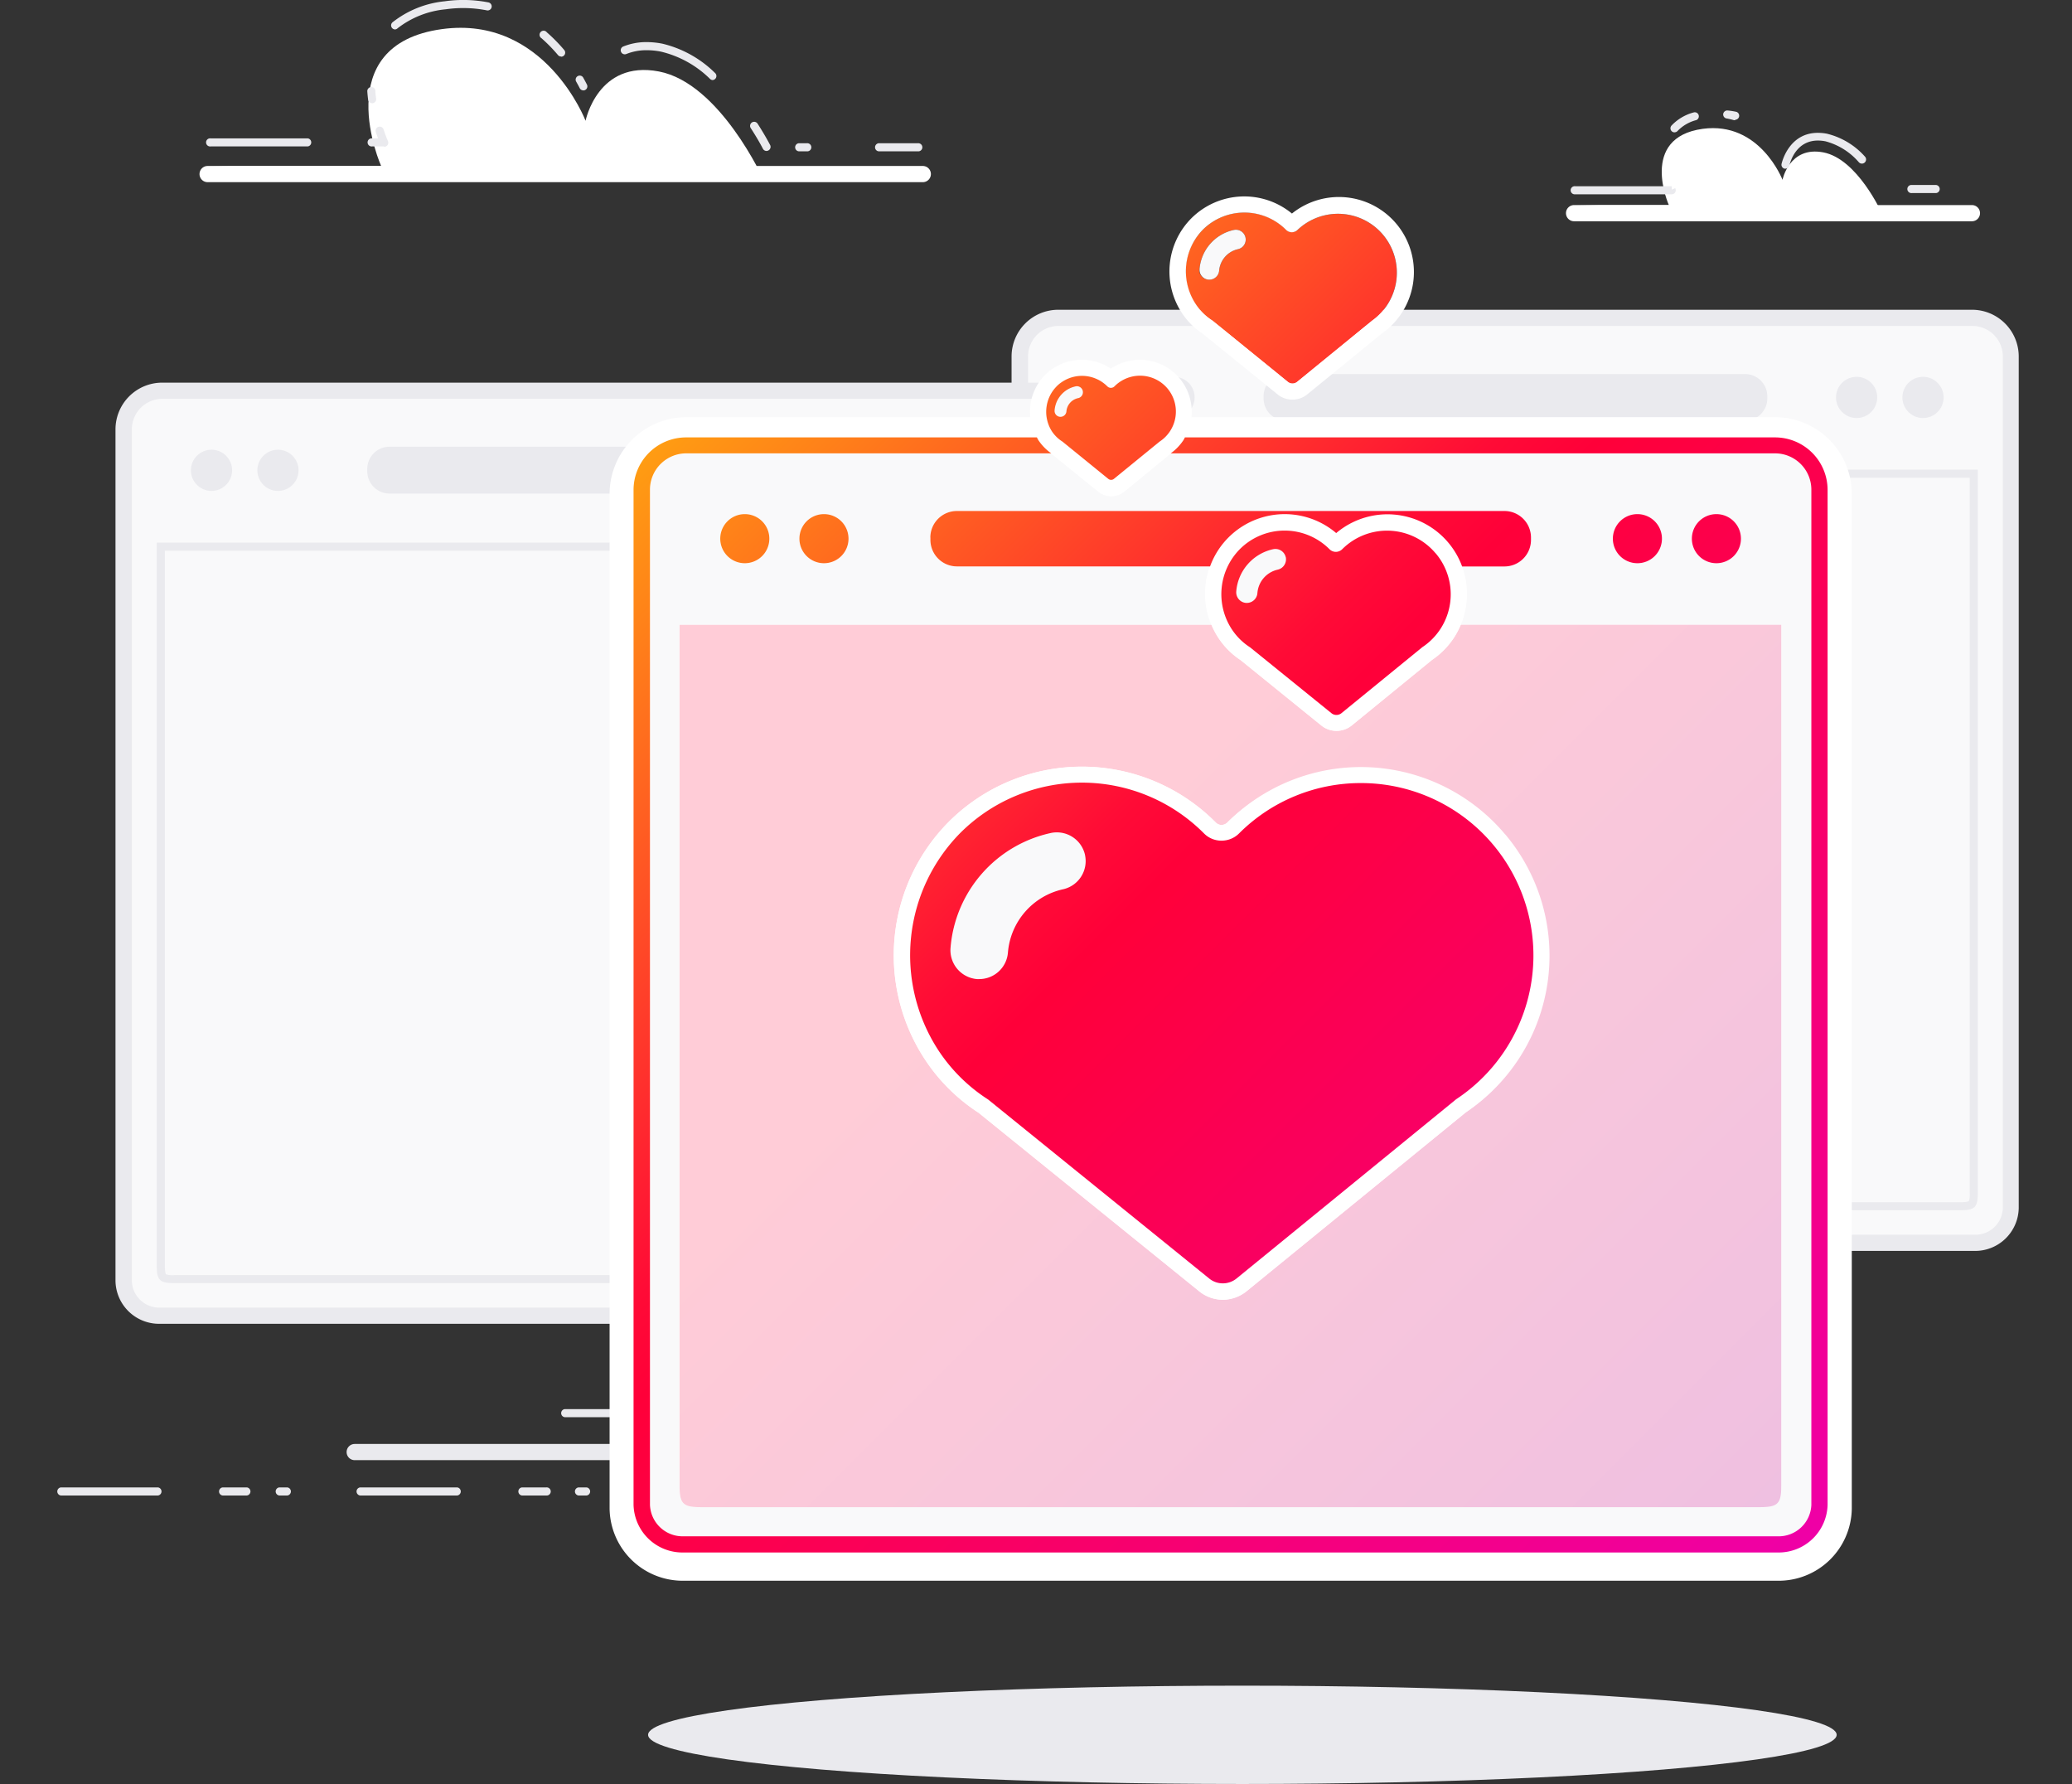 <svg xmlns="http://www.w3.org/2000/svg" xmlns:xlink="http://www.w3.org/1999/xlink" viewBox="0 0 352 303"><rect x="0" y="0" width="352" height="303" fill="#333333" stroke="none"/><defs><style>.cls-1{fill:none}.cls-2{fill:#eaeaee}.cls-3{fill:#f9f9fa}.cls-4{fill:#fff}.cls-5{fill:url(#linear-gradient)}.cls-6{fill:url(#linear-gradient-2)}</style><linearGradient id="linear-gradient" x1="91.7" x2="308.34" y1="63.03" y2="279.67" gradientUnits="userSpaceOnUse"><stop offset=".4" stop-color="#ffccd7"/><stop offset="1" stop-color="#edbee2"/></linearGradient><linearGradient id="linear-gradient-2" x1="-50.88" x2="384.76" y1="-90.76" y2="344.88" gradientUnits="userSpaceOnUse"><stop offset=".28" stop-color="#ffe900"/><stop offset=".32" stop-color="#ffcc07"/><stop offset=".41" stop-color="#ff8119"/><stop offset=".54" stop-color="#ff0b36"/><stop offset=".56" stop-color="#ff0039"/><stop offset=".85" stop-color="#ed00b5"/></linearGradient></defs><title>Artboard 1</title><g id="Layer_1" data-name="Layer 1"><rect width="352" height="303" class="cls-1"/></g><g id="Layer_2" data-name="Layer 2"><path d="M152.1,248H60.26a1.37,1.37,0,0,1,0-2.75H152.1a1.37,1.37,0,1,1,0,2.75Z" class="cls-2"/><path d="M136.61,240.7H95.94a.69.69,0,0,1,0-1.37h40.66a.69.69,0,0,1,0,1.37Z" class="cls-2"/><path d="M143.63,254h-4.12a.69.69,0,1,1,0-1.37h4.12a.69.69,0,1,1,0,1.37Zm-15.12,0H112a.69.69,0,0,1,0-1.37h16.49a.69.69,0,1,1,0,1.37Zm-28.86,0H98.28a.69.69,0,0,1,0-1.37h1.37a.69.69,0,0,1,0,1.37Zm-6.87,0H88.67a.69.69,0,0,1,0-1.37h4.12a.69.69,0,1,1,0,1.37Zm-15.12,0H61.18a.69.69,0,0,1,0-1.37H77.67a.69.69,0,0,1,0,1.37Zm-28.86,0H47.44a.69.69,0,0,1,0-1.37h1.37a.69.69,0,0,1,0,1.37Zm-6.87,0H37.82a.69.69,0,0,1,0-1.37h4.12a.69.69,0,0,1,0,1.37Zm-15.12,0H10.34a.69.69,0,0,1,0-1.37H26.83a.69.69,0,0,1,0,1.37Z" class="cls-2"/><path d="M179.41,211.08a6,6,0,0,1-6.18-5.87V60.54A6.56,6.56,0,0,1,179.78,54H335.07a6.56,6.56,0,0,1,6.56,6.56V205.21a6,6,0,0,1-6.18,5.87Z" class="cls-3"/><path d="M335.07,55.36a5.18,5.18,0,0,1,5.18,5.18V205.21a4.66,4.66,0,0,1-4.8,4.5h-156a4.66,4.66,0,0,1-4.8-4.5V60.54a5.18,5.18,0,0,1,5.18-5.18H335.07m0-2.75H179.78a7.94,7.94,0,0,0-7.93,7.93V205.21a7.41,7.41,0,0,0,7.55,7.25h156a7.41,7.41,0,0,0,7.55-7.25V60.54a7.94,7.94,0,0,0-7.93-7.93Z" class="cls-2"/><g id="Layer_8" data-name="Layer 8"><path d="M334.62,81.15v121.4a3.55,3.55,0,0,1-.15,1.48c-.05,0-.32.16-1.48.16H181.87a3.54,3.54,0,0,1-1.47-.15c0-.05-.16-.32-.16-1.49V81.15H334.62M336,79.77H178.86V202.55c0,2.52.49,3,3,3H333c2.52,0,3-.49,3-3V79.77Z" class="cls-2"/></g><g id="Layer_3" data-name="Layer 3"><circle cx="188.16" cy="67.5" r="3.5" class="cls-2"/></g><g id="Layer_5" data-name="Layer 5"><circle cx="199.45" cy="67.5" r="3.5" class="cls-2"/></g><g id="Layer_6" data-name="Layer 6"><path d="M296.45,71.45h-78a3.79,3.79,0,0,1-3.79-3.79v-.34a3.79,3.79,0,0,1,3.79-3.79h78a3.79,3.79,0,0,1,3.79,3.79v.34A3.79,3.79,0,0,1,296.45,71.45Z" class="cls-2"/></g><g id="Layer_3-2" data-name="Layer 3"><circle cx="315.41" cy="67.5" r="3.5" class="cls-2"/></g><g id="Layer_5-2" data-name="Layer 5"><circle cx="326.69" cy="67.5" r="3.5" class="cls-2"/></g><path d="M35.27,28.22H64.76S55.53,7.6,75.11,4.94C92.58,2.56,99.48,20.51,99.48,20.51s2.07-10.36,12.46-8.37,17.8,18.43,17.8,18.43h25.67" class="cls-4"/><path d="M155.92,25.7h-6.49a.69.69,0,1,1,0-1.37h6.49a.69.69,0,1,1,0,1.37Zm-18.86,0h-1.37a.69.69,0,0,1,0-1.37h1.37a.69.69,0,1,1,0,1.37Zm-6.84-.06a.69.69,0,0,1-.61-.37c-.19-.37-.9-1.71-2.07-3.51A.69.69,0,0,1,128.7,21c1.19,1.85,1.93,3.24,2.13,3.62a.69.69,0,0,1-.29.93A.68.68,0,0,1,130.23,25.64Zm-65-.77h-2a.69.69,0,1,1,0-1.37h1c-.11-.3-.24-.67-.38-1.09A.69.69,0,0,1,65.17,22c.39,1.19.72,1.92.72,1.93a.69.69,0,0,1-.63,1Zm-13,0H35.78a.69.69,0,1,1,0-1.37H52.27a.69.69,0,0,1,0,1.37Zm11-7.34a.69.69,0,0,1-.68-.6c-.06-.46-.11-.93-.14-1.41a.69.69,0,0,1,.64-.73.67.67,0,0,1,.73.64c0,.45.08.89.13,1.33a.69.69,0,0,1-.59.77Zm35.88-2.18a.69.69,0,0,1-.61-.37c-.18-.36-.4-.75-.64-1.18a.69.69,0,0,1,1.19-.68c.26.45.48.87.67,1.24a.69.69,0,0,1-.61,1Zm22-1.75a.68.68,0,0,1-.46-.18,17.69,17.69,0,0,0-8.36-4.65,12,12,0,0,0-2.42-.24,9.06,9.06,0,0,0-3.5.66.69.69,0,0,1-.53-1.27,10.45,10.45,0,0,1,4-.77h0a14.24,14.24,0,0,1,2.66.26,19,19,0,0,1,9,5,.69.69,0,0,1-.46,1.19Zm-25.78-4a.69.69,0,0,1-.53-.25A26.28,26.28,0,0,0,92,6.5a.69.69,0,1,1,.91-1,27.7,27.7,0,0,1,2.95,3,.69.69,0,0,1-.53,1.13ZM67.12,5a.69.69,0,0,1-.44-1.21A17,17,0,0,1,75.53.22a22.37,22.37,0,0,1,7.4.18.69.69,0,1,1-.27,1.35,21,21,0,0,0-6.95-.17,15.7,15.7,0,0,0-8.15,3.21A.69.69,0,0,1,67.12,5Z" class="cls-2"/><path d="M156.77,30.94H35.27a1.37,1.37,0,1,1,0-2.75h121.5a1.37,1.37,0,1,1,0,2.75Z" class="cls-4"/><path d="M27.18,223.46A6,6,0,0,1,21,217.59V72.92a6.56,6.56,0,0,1,6.56-6.56H182.84a6.56,6.56,0,0,1,6.56,6.56V217.59a6,6,0,0,1-6.18,5.87Z" class="cls-3"/><path d="M182.84,67.74A5.18,5.18,0,0,1,188,72.92V217.59a4.66,4.66,0,0,1-4.8,4.5h-156a4.66,4.66,0,0,1-4.8-4.5V72.92a5.18,5.18,0,0,1,5.18-5.18H182.84m0-2.75H27.55a7.94,7.94,0,0,0-7.93,7.93V217.59a7.41,7.41,0,0,0,7.55,7.25h156a7.41,7.41,0,0,0,7.55-7.25V72.92A7.94,7.94,0,0,0,182.84,65Z" class="cls-2"/><g id="Layer_8-2" data-name="Layer 8"><path d="M182.39,93.53v121.4a3.55,3.55,0,0,1-.15,1.48c-.05,0-.32.16-1.48.16H29.64a3.54,3.54,0,0,1-1.47-.15c0-.05-.16-.32-.16-1.49V93.53H182.39m1.37-1.37H26.63V214.93c0,2.52.49,3,3,3H180.75c2.52,0,3-.49,3-3V92.15Z" class="cls-2"/></g><g id="Layer_3-3" data-name="Layer 3"><circle cx="35.93" cy="79.88" r="3.5" class="cls-2"/></g><g id="Layer_5-3" data-name="Layer 5"><circle cx="47.22" cy="79.88" r="3.5" class="cls-2"/></g><g id="Layer_6-2" data-name="Layer 6"><path d="M144.22,83.83h-78A3.79,3.79,0,0,1,62.39,80v-.34a3.79,3.79,0,0,1,3.79-3.79h78A3.79,3.79,0,0,1,148,79.71V80A3.79,3.79,0,0,1,144.22,83.83Z" class="cls-2"/></g><g id="Layer_3-4" data-name="Layer 3"><circle cx="163.18" cy="79.88" r="3.5" class="cls-2"/></g><g id="Layer_5-4" data-name="Layer 5"><circle cx="174.46" cy="79.88" r="3.5" class="cls-2"/></g><path d="M267.11,34.83h16.4s-5.13-11.46,5.76-12.95c9.71-1.32,13.55,8.66,13.55,8.66s1.15-5.76,6.93-4.66,9.9,10.25,9.9,10.25h14.28" class="cls-4"/><path d="M284,33h-16.4a.69.69,0,1,1,0-1.37H284v.58l.6-.25a.78.78,0,0,1,0,.69A.7.7,0,0,1,284,33Zm44.92-.21h-4.12a.69.69,0,1,1,0-1.37h4.12a.69.69,0,0,1,0,1.37Zm-25.59-4.14-.16,0a.69.69,0,0,1-.51-.83c.13-.54,1.38-5.26,6.17-5.26a8.3,8.3,0,0,1,1.54.15,12.64,12.64,0,0,1,6.44,3.87.69.69,0,0,1-1,1A11.33,11.33,0,0,0,310.12,24a6.92,6.92,0,0,0-1.28-.13c-3.66,0-4.67,3.5-4.84,4.2A.69.69,0,0,1,303.34,28.64Zm-18.86-6.17a.69.69,0,0,1-.51-1.15,8,8,0,0,1,3.83-2.25.69.69,0,0,1,.38,1.32A6.69,6.69,0,0,0,285,22.24.69.69,0,0,1,284.48,22.47Zm10.29-2.07a.69.69,0,0,1-.2,0,10.09,10.09,0,0,0-1.25-.29.69.69,0,0,1-.56-.79.7.7,0,0,1,.79-.56A11.74,11.74,0,0,1,295,19a.69.69,0,0,1-.2,1.34Z" class="cls-2"/><path d="M335,37.58H267.41a1.37,1.37,0,1,1,0-2.75H335a1.37,1.37,0,1,1,0,2.75Z" class="cls-4"/><path d="M301.56,70.85h-185a13.06,13.06,0,0,0-13,13V256.25a12.43,12.43,0,0,0,12.59,12.23H302a12.43,12.43,0,0,0,12.59-12.23V83.9A13.06,13.06,0,0,0,301.56,70.85Z" class="cls-4"/><ellipse cx="211.06" cy="294.65" class="cls-2" rx="100.96" ry="8.35"/><path d="M191,83.51a3.51,3.51,0,0,1-4.41,0l-7.71-6.24c-.1-.06-.17-.15-.27-.22h-62a6.17,6.17,0,0,0-6.17,6.17V255.57a5.55,5.55,0,0,0,5.72,5.36H302a5.55,5.55,0,0,0,5.72-5.36V83.21A6.17,6.17,0,0,0,301.56,77H198.89c-.08.06-.15.14-.23.2Zm-51,3.82a4.17,4.17,0,1,1-4.17,4.17A4.17,4.17,0,0,1,140,87.33Zm-13.45,0a4.17,4.17,0,1,1-4.17,4.17A4.17,4.17,0,0,1,126.53,87.33Zm165,0a4.17,4.17,0,1,1-4.17,4.17A4.17,4.17,0,0,1,291.58,87.33Zm-13.45,0A4.17,4.17,0,1,1,274,91.5,4.17,4.17,0,0,1,278.13,87.33Zm-22.59-.55a4.51,4.51,0,0,1,4.51,4.51v.4a4.51,4.51,0,0,1-4.51,4.51h-7.19a13.59,13.59,0,0,1-.21,9.91h54.52V252.39c0,3-.59,3.59-3.58,3.59H119c-3,0-3.58-.59-3.58-3.59V106.12h90.35a13.64,13.64,0,0,1-.24-9.91h-43a4.51,4.51,0,0,1-4.51-4.51v-.4a4.51,4.51,0,0,1,4.51-4.51Z" class="cls-3"/><path d="M243.27,112.08l-13.66,11.15a4.1,4.1,0,0,1-5.14,0l-13.72-11.11a13.23,13.23,0,0,1-3.82-3.85,13.45,13.45,0,0,1-1.13-2.14H115.45V252.39c0,3,.59,3.59,3.58,3.59h180c3,0,3.58-.59,3.58-3.59V106.12H248.14a13.28,13.28,0,0,1-1.18,2.23A13.49,13.49,0,0,1,243.27,112.08Zm12.43,29.61A32,32,0,0,1,249,188.94l-37.25,30.4a6.48,6.48,0,0,1-4,1.42,6.41,6.41,0,0,1-4-1.43L166.24,189a31.31,31.31,0,0,1-9.22-9.22,32.18,32.18,0,0,1,4.2-40.24,32,32,0,0,1,45.24.09l.05.05a1.38,1.38,0,0,0,1,.44,1.49,1.49,0,0,0,1.07-.49,32,32,0,0,1,47.11,2.07Z" class="cls-5"/><path d="M208.59,139.62a1.49,1.49,0,0,1-1.07.49,1.38,1.38,0,0,1-1-.44l-.05-.05a32,32,0,0,0-45.24-.09,32.18,32.18,0,0,0-4.2,40.24,31.31,31.31,0,0,0,9.22,9.22l37.47,30.33a6.41,6.41,0,0,0,4,1.43,6.48,6.48,0,0,0,4-1.42L249,188.94a32,32,0,1,0-40.43-49.32Zm45,3.85a29.26,29.26,0,0,1-6.22,43.26l-37.33,30.46a3.7,3.7,0,0,1-2.31.81,3.64,3.64,0,0,1-2.3-.81l-37.58-30.42a28.54,28.54,0,0,1-8.54-8.5,29.57,29.57,0,0,1,3.84-36.79,29.25,29.25,0,0,1,41.36.08l0,0a4.14,4.14,0,0,0,3,1.25,4.19,4.19,0,0,0,3-1.25l0,0a29.27,29.27,0,0,1,43.07,1.9Z" class="cls-4"/><path d="M178.48,141.53a21.73,21.73,0,0,0-17,19.52,4.92,4.92,0,0,0,4.49,5.28,2.53,2.53,0,0,0,.4,0,4.89,4.89,0,0,0,4.86-4.49,12,12,0,0,1,9.4-10.77,4.9,4.9,0,1,0-2.13-9.56Z" class="cls-3"/><path d="M235.67,87.36A13.42,13.42,0,0,0,227,90.54a13.48,13.48,0,0,0-21.41,5.67,13.64,13.64,0,0,0,.24,9.91,13.45,13.45,0,0,0,1.13,2.14,13.23,13.23,0,0,0,3.82,3.85l13.72,11.11a4.1,4.1,0,0,0,5.14,0l13.66-11.15a13.49,13.49,0,0,0,3.69-3.73,13.28,13.28,0,0,0,1.18-2.23,13.59,13.59,0,0,0,.21-9.91,13.34,13.34,0,0,0-2.34-4A13.53,13.53,0,0,0,235.67,87.36Zm9,19.47a10.76,10.76,0,0,1-3,3l-13.74,11.21a1.36,1.36,0,0,1-.85.3,1.34,1.34,0,0,1-.85-.3l-13.83-11.19a10.5,10.5,0,0,1-3.14-3.13,10.88,10.88,0,0,1,1.41-13.54,10.76,10.76,0,0,1,15.22,0l0,0a1.52,1.52,0,0,0,1.09.46,1.54,1.54,0,0,0,1.09-.46l0,0a10.78,10.78,0,0,1,16.59,13.58Z" class="cls-4"/><path d="M216.28,93.24a8,8,0,0,0-6.26,7.18,1.81,1.81,0,0,0,1.65,1.94h.15a1.8,1.8,0,0,0,1.79-1.65,4.42,4.42,0,0,1,3.46-4,1.8,1.8,0,0,0-.78-3.52Z" class="cls-3"/><path d="M178.59,77c.09.07.17.15.27.22l7.71,6.24a3.51,3.51,0,0,0,4.41,0l7.69-6.27c.09-.06.15-.14.23-.2A8.78,8.78,0,0,0,201,74.83c.12-.17.2-.36.3-.54a8.82,8.82,0,0,0-12.59-11.68,8.83,8.83,0,0,0-11.16,1.07,8.85,8.85,0,0,0-1.42,10.61c.09.16.16.33.26.48A8.62,8.62,0,0,0,178.59,77Zm.91-11.41a6.08,6.08,0,0,1,8.6,0h0a.86.86,0,0,0,.61.26.87.87,0,0,0,.62-.26h0A6.09,6.09,0,1,1,197,75l-7.76,6.33a.77.77,0,0,1-.48.17.76.76,0,0,1-.48-.17L180.49,75a5.93,5.93,0,0,1-1.77-1.77A6.15,6.15,0,0,1,179.51,65.63Z" class="cls-4"/><path d="M180.09,70.79h.08a1,1,0,0,0,1-.93,2.5,2.5,0,0,1,2-2.24,1,1,0,1,0-.44-2,4.52,4.52,0,0,0-3.54,4.06A1,1,0,0,0,180.09,70.79Z" class="cls-3"/><path d="M310.48,83.21V255.57a8.31,8.31,0,0,1-8.47,8.11H116.1a8.31,8.31,0,0,1-8.47-8.11V83.21a8.93,8.93,0,0,1,8.92-8.92h59.6c.09.16.16.33.26.48A8.62,8.62,0,0,0,178.59,77h-62a6.17,6.17,0,0,0-6.17,6.17V255.57a5.55,5.55,0,0,0,5.72,5.36H302a5.55,5.55,0,0,0,5.72-5.36V83.21A6.17,6.17,0,0,0,301.56,77H198.89A8.78,8.78,0,0,0,201,74.83c.12-.17.2-.36.3-.54H301.56A8.93,8.93,0,0,1,310.48,83.21ZM126.53,95.66a4.17,4.17,0,1,0-4.17-4.17A4.17,4.17,0,0,0,126.53,95.66Zm13.45,0a4.17,4.17,0,1,0-4.17-4.17A4.17,4.17,0,0,0,140,95.66Zm18.08-4.37v.4a4.51,4.51,0,0,0,4.51,4.51h43A13.5,13.5,0,0,1,227,90.54a13.5,13.5,0,0,1,21.39,5.67h7.19a4.51,4.51,0,0,0,4.51-4.51v-.4a4.51,4.51,0,0,0-4.51-4.51h-93A4.51,4.51,0,0,0,158.05,91.29Zm120.08,4.37A4.17,4.17,0,1,0,274,91.5,4.17,4.17,0,0,0,278.13,95.66Zm13.45,0a4.17,4.17,0,1,0-4.17-4.17A4.17,4.17,0,0,0,291.58,95.66ZM231.19,133a29.28,29.28,0,0,1,16.19,53.7l-37.33,30.46a3.7,3.7,0,0,1-2.31.81,3.64,3.64,0,0,1-2.3-.81l-37.58-30.42a28.54,28.54,0,0,1-8.54-8.5,29.57,29.57,0,0,1,3.84-36.79,29.25,29.25,0,0,1,41.36.08l0,0a4.14,4.14,0,0,0,3,1.25,4.19,4.19,0,0,0,3-1.25l0,0A29.18,29.18,0,0,1,231.19,133Zm-46.86,12.21a4.9,4.9,0,0,0-5.85-3.72,21.73,21.73,0,0,0-17,19.52,4.92,4.92,0,0,0,4.49,5.28,2.53,2.53,0,0,0,.4,0,4.89,4.89,0,0,0,4.86-4.49,12,12,0,0,1,9.4-10.77A4.9,4.9,0,0,0,184.33,145.24ZM243.92,94a10.77,10.77,0,0,1-2.29,15.92l-13.74,11.21a1.36,1.36,0,0,1-.85.3,1.34,1.34,0,0,1-.85-.3l-13.83-11.19a10.5,10.5,0,0,1-3.14-3.13,10.88,10.88,0,0,1,1.41-13.54,10.76,10.76,0,0,1,15.22,0l0,0a1.52,1.52,0,0,0,1.09.46,1.54,1.54,0,0,0,1.09-.46l0,0a10.77,10.77,0,0,1,15.85.7Zm-25.49.65a1.8,1.8,0,0,0-2.15-1.37,8,8,0,0,0-6.26,7.18,1.81,1.81,0,0,0,1.65,1.94h.15a1.8,1.8,0,0,0,1.79-1.65,4.42,4.42,0,0,1,3.46-4A1.8,1.8,0,0,0,218.43,94.61ZM178.71,73.27a6.15,6.15,0,0,1,.8-7.65,6.08,6.08,0,0,1,8.6,0h0a.86.86,0,0,0,.61.26.87.87,0,0,0,.62-.26h0A6.09,6.09,0,1,1,197,75l-7.76,6.33a.77.77,0,0,1-.48.17.76.76,0,0,1-.48-.17L180.49,75A5.93,5.93,0,0,1,178.71,73.27Zm.45-3.58a1,1,0,0,0,.93,1.1h.08a1,1,0,0,0,1-.93,2.5,2.5,0,0,1,2-2.24,1,1,0,1,0-.44-2A4.52,4.52,0,0,0,179.16,69.69ZM203,51.57A10.09,10.09,0,0,1,204.36,39a10,10,0,0,1,14.12,0h0a1.41,1.41,0,0,0,1,.43,1.43,1.43,0,0,0,1-.43h0A10,10,0,1,1,233.1,54.46l-12.74,10.4a1.26,1.26,0,0,1-.79.28,1.24,1.24,0,0,1-.78-.28L206,54.47A9.74,9.74,0,0,1,203,51.57Zm.73-5.88a1.68,1.68,0,0,0,1.53,1.8h.14A1.67,1.67,0,0,0,207.11,46a4.1,4.1,0,0,1,3.21-3.68,1.67,1.67,0,1,0-.73-3.26A7.42,7.42,0,0,0,203.78,45.7Z" class="cls-6"/><path d="M204.34,56.7,217.06,67a4,4,0,0,0,5,0l12.66-10.33a12.74,12.74,0,1,0-15.24-20.4,12.73,12.73,0,0,0-17.08.8,12.8,12.8,0,0,0-1.67,16A12.46,12.46,0,0,0,204.34,56.7Zm0-17.68a10,10,0,0,1,14.12,0h0a1.41,1.41,0,0,0,1,.43,1.43,1.43,0,0,0,1-.43h0A10,10,0,1,1,233.1,54.46l-12.74,10.4a1.26,1.26,0,0,1-.79.28,1.24,1.24,0,0,1-.78-.28L206,54.47a9.74,9.74,0,0,1-2.91-2.9A10.09,10.09,0,0,1,204.36,39Z" class="cls-4"/><path d="M205.31,47.5h.14A1.67,1.67,0,0,0,207.11,46a4.1,4.1,0,0,1,3.21-3.68,1.67,1.67,0,1,0-.73-3.26,7.42,7.42,0,0,0-5.81,6.66A1.68,1.68,0,0,0,205.31,47.5Z" class="cls-3"/></g></svg>
